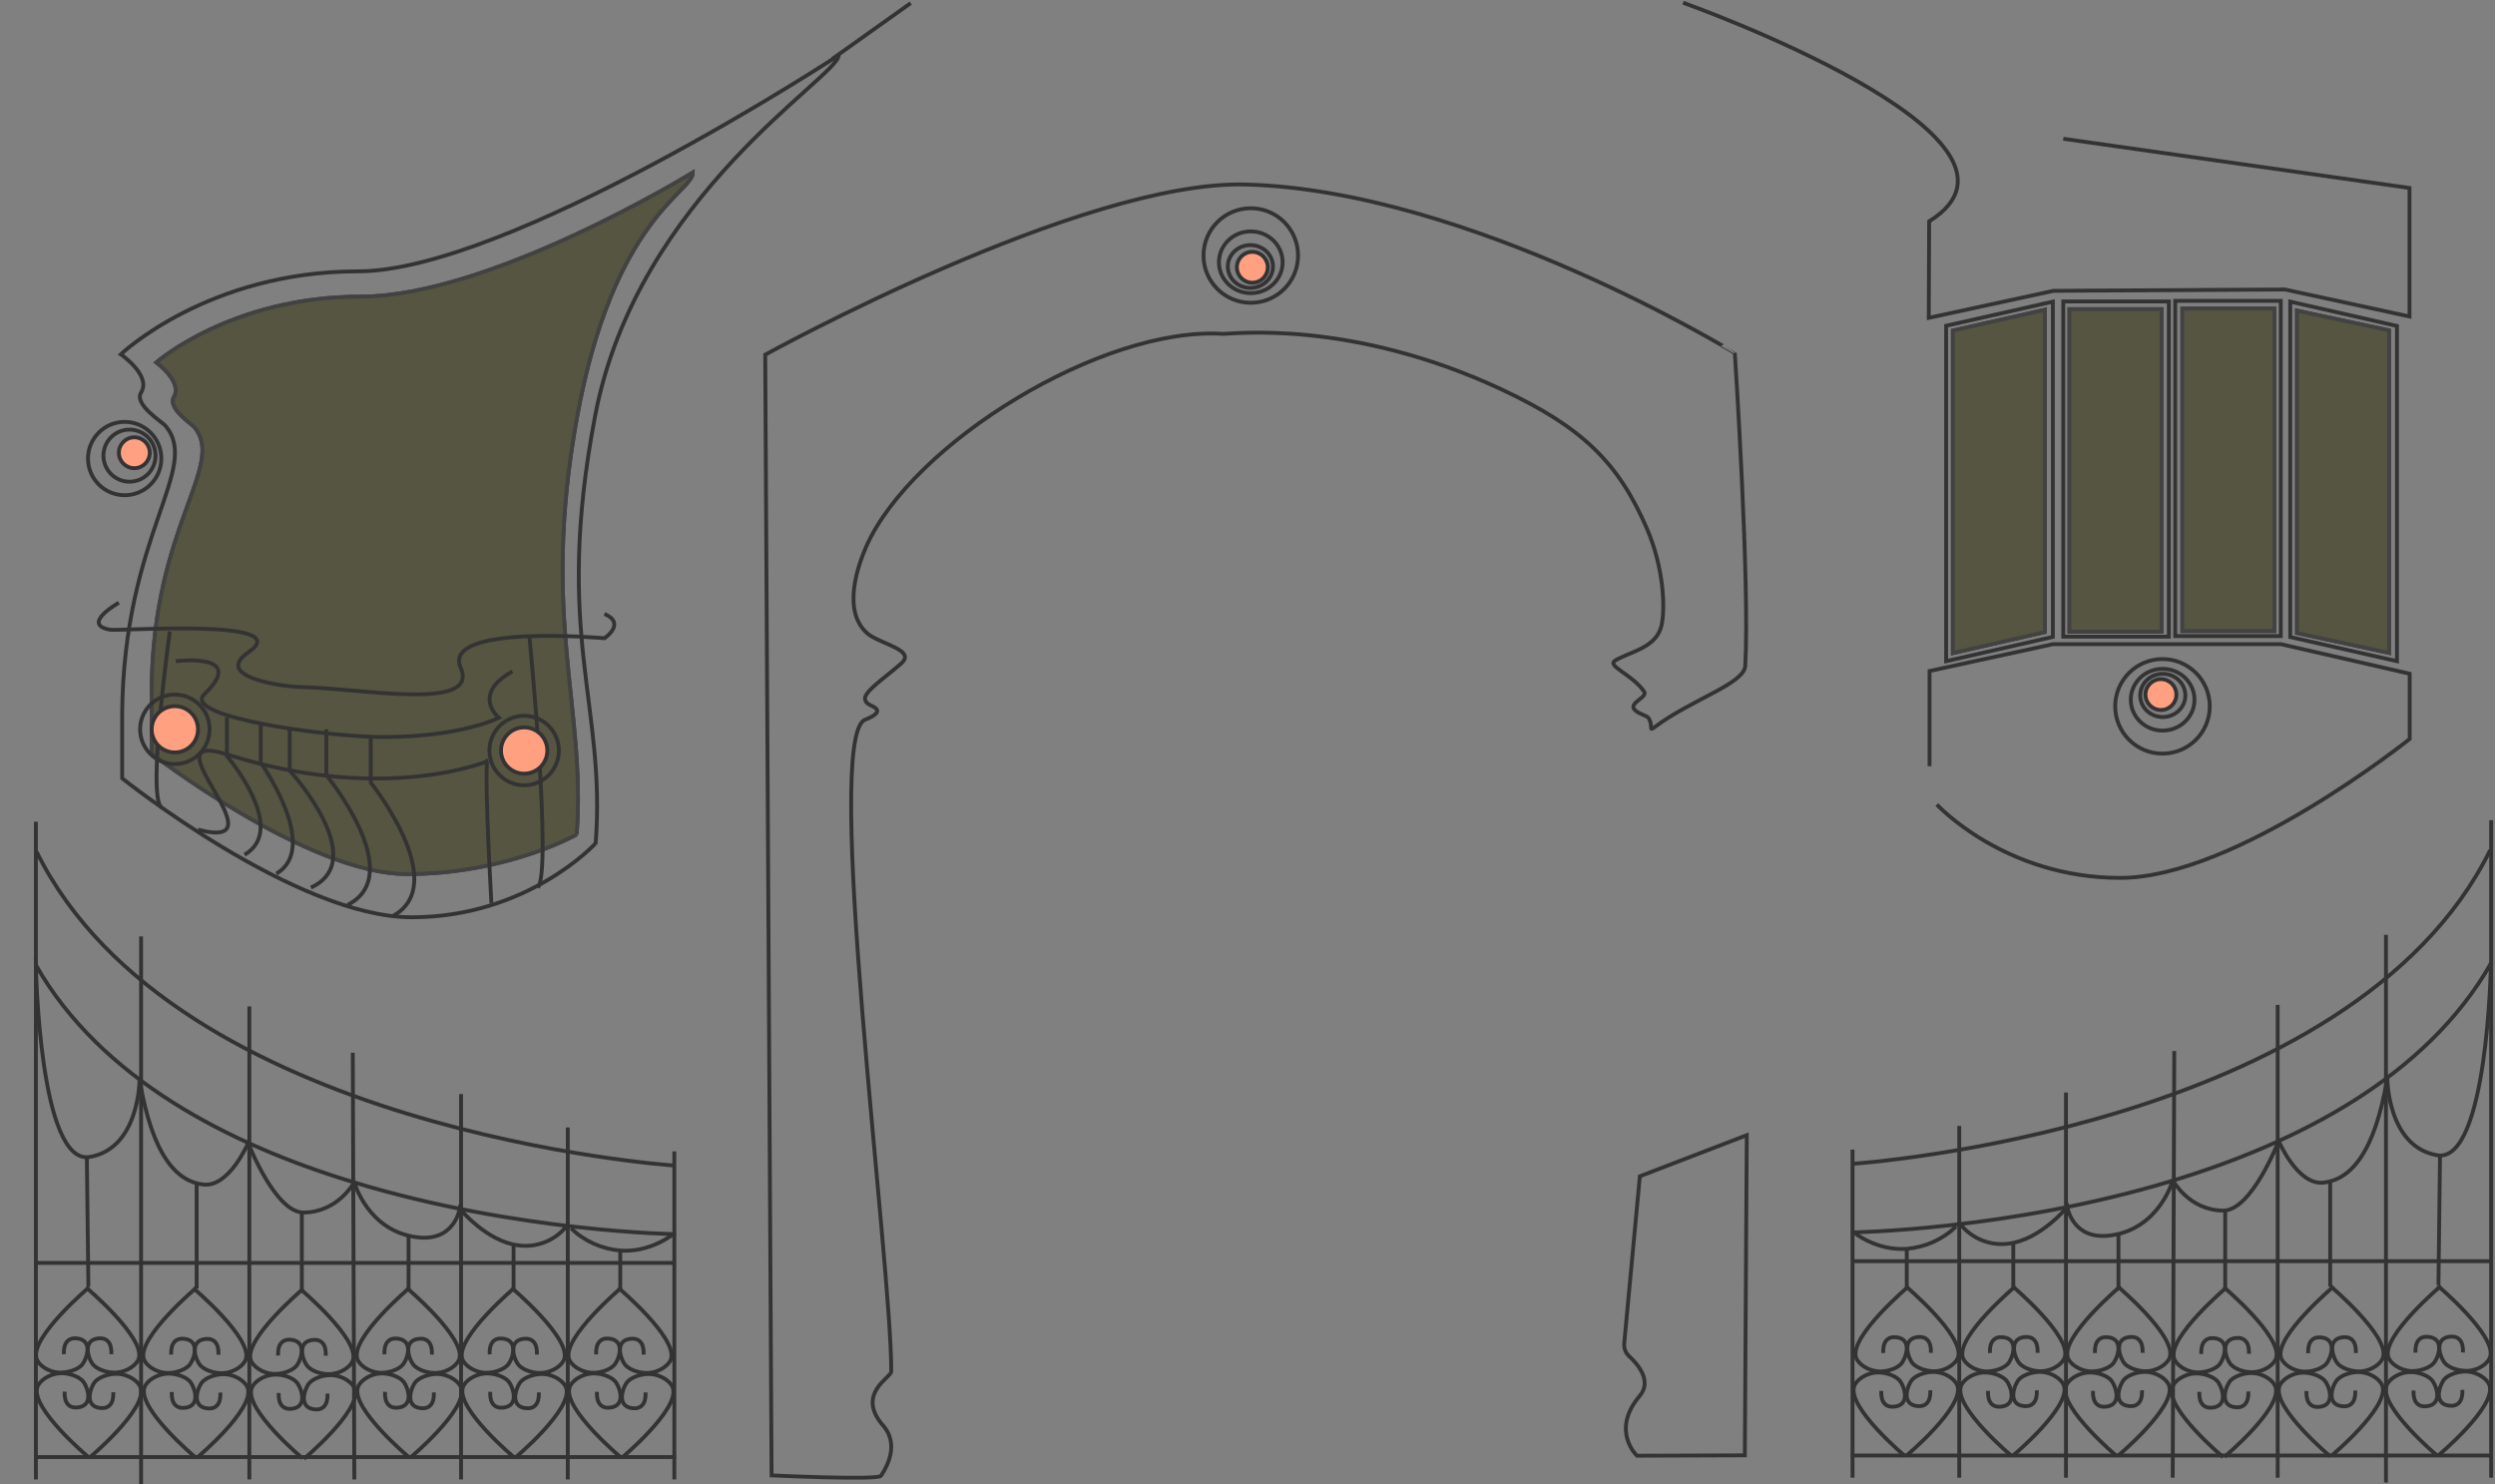 <?xml version="1.0" encoding="utf-8"?>
<!-- Generator: Adobe Illustrator 24.3.0, SVG Export Plug-In . SVG Version: 6.00 Build 0)  -->
<svg version="1.1" id="Livello_1" xmlns="http://www.w3.org/2000/svg" xmlns:xlink="http://www.w3.org/1999/xlink" x="0px" y="0px"
	 viewBox="0 0 1292.8 769" style="enable-background:new 0 0 1292.8 769;" xml:space="preserve">
<rect x="0" y="0" width="1292.8" height="769" fill="#808080" stroke="none"/>
<style type="text/css">
	.st0{fill:none;stroke:#333333;stroke-width:2;stroke-miterlimit:10;}
	.st1{fill:#FFF428;}
	.st2{opacity:0.9;}
	.st3{fill:#444444;}
	.st4{fill:none;stroke:#444444;stroke-width:2;stroke-miterlimit:10;}
	.st5{fill:#FFA081;stroke:#333333;stroke-width:2;stroke-miterlimit:10;}
</style>
<g id="Livello_1_1_">
</g>
<g id="Livello_3">
	<path class="st0" d="M399.8,764.5c0,0,55.1,2.6,56.7,0.2c10.8-16.2,2-25,0.6-26.6c-13.4-16.1,4.7-24.3,4.7-27.4
		c0.3-55.9-35.8-329.3-13.5-337.8c0.5-0.2,6.6-2.4,6.2-4.7s-4.8-2.4-6-5c-1-2,0.2-4.4,7.9-10.7c10.7-8.7,12.3-9.7,12.5-11.8
		c0.4-5-14.5-8-19.6-12.6c-13.4-11.9-4.3-36-0.5-44.8C472.5,229.7,571,169,633.7,173c4,0.2,66-8,144.8,29
		c41.7,19.6,60.2,37.9,74.9,72c8.6,19.9,9.6,41,7.5,50.2c-2.7,11.5-16.1,13.4-23.9,18c-4.8,2.9,8.4,6.9,14.9,16.1
		c2.2,3.1-8.5,5.9-4.8,9.6c2.5,2.4,6.2,2.7,7.2,4.3c2.5,4.1-0.4,7.2,3.3,4.4c18.7-14,46.1-22.3,46.7-31.5
		c2.5-42.3-5.4-162.2-5.4-162.2S761.5,98.5,645.2,95.6c-85.2-2.1-248.7,88.2-248.7,88.2L399.8,764.5z"/>
</g>
<g id="Livello_4">
	<path class="st0" d="M905.1,588.2l-1,165.9l-55.9,0.2c0,0-13.9-13,1.5-31.1c6.4-7.6-1-16.3-5.5-20.4c-1.9-1.7-2.8-4.2-2.6-6.7
		l8.1-86.6L905.1,588.2z"/>
</g>
<g id="Livello_6">
	<path class="st0" d="M1264.8,666.3c0,0-30.6,25.8-27.3,36.8c1,3.4,6.1,6.9,11.4,7.3c4.3,0.3,9.3-1.3,11.8-3.7
		c2.6-2.5,6.6-13.2-2.5-14c-4.2-0.4-6.9,2.2-6.6,8.2"/>
	<path class="st0" d="M1262.9,754.3c0,0-29.7-24.9-26.4-36c1-3.4,6.1-6.9,11.4-7.3c4.3-0.3,9.3,1.3,11.8,3.7
		c2.6,2.5,6.6,13.2-2.5,14c-4.2,0.4-6.9-2.2-6.6-8.2"/>
	<path class="st0" d="M1263.6,754c0,0,29.7-24.9,26.4-36c-1-3.4-6.1-6.9-11.4-7.3c-4.3-0.3-9.3,1.3-11.8,3.7
		c-2.4,2.4-6.6,13.2,2.5,14c4.2,0.4,6.9-2.2,6.6-8.2"/>
	<path class="st0" d="M1276.2,700.8c0.3-6-2.4-8.6-6.6-8.2c-9.1,0.8-5,11.5-2.5,14s7.5,3.9,11.8,3.7c5.4-0.3,10.4-3.8,11.4-7.3
		c3.3-11.1-27.2-36.8-27.2-36.8"/>
	<path class="st0" d="M1209.2,666.6c0,0-30.6,25.8-27.3,36.8c1,3.4,6.1,6.9,11.4,7.3c4.3,0.3,9.3-1.3,11.8-3.7
		c2.4-2.4,6.6-13.2-2.5-14c-4.2-0.4-6.9,2.2-6.6,8.2"/>
	<path class="st0" d="M1207.4,754.6c0,0-29.7-24.9-26.4-36c1-3.4,6.1-6.9,11.4-7.3c4.3-0.3,9.3,1.3,11.8,3.7s6.6,13.2-2.5,14
		c-4.2,0.4-6.9-2.2-6.6-8.2"/>
	<path class="st0" d="M1208.1,754.3c0,0,29.7-24.9,26.4-36c-1-3.4-6.1-6.9-11.4-7.3c-4.3-0.3-9.3,1.3-11.8,3.7
		c-2.6,2.5-6.6,13.2,2.5,14c4.2,0.4,6.9-2.2,6.6-8.2"/>
	<path class="st0" d="M1207.6,666.5c0,0,30.5,25.7,27.2,36.8c-1,3.4-6.1,6.9-11.4,7.3c-4.3,0.3-9.3-1.3-11.8-3.7s-6.6-13.2,2.5-14
		c4.2-0.4,6.9,2.2,6.6,8.2"/>
	<path class="st0" d="M1153.8,667c0,0-30.6,25.8-27.3,36.8c1,3.4,6.1,6.9,11.4,7.3c4.3,0.3,9.3-1.3,11.8-3.7
		c2.4-2.4,6.6-13.2-2.5-14c-4.2-0.4-6.9,2.2-6.6,8.2"/>
	<path class="st0" d="M1151.9,755c0,0-29.7-24.9-26.4-36c1-3.4,6.1-6.9,11.4-7.3c4.3-0.3,9.3,1.3,11.8,3.7c2.4,2.4,6.6,13.2-2.5,14
		c-4.2,0.4-6.9-2.2-6.6-8.2"/>
	<path class="st0" d="M1152.7,754.8c0,0,29.7-24.9,26.4-36c-1-3.4-6.1-6.9-11.4-7.3c-4.3-0.3-9.3,1.3-11.8,3.7
		c-2.4,2.4-6.6,13.2,2.5,14c4.2,0.4,6.9-2.2,6.6-8.2"/>
	<path class="st0" d="M1152.2,666.9c0,0,30.5,25.7,27.2,36.8c-1,3.4-6.1,6.9-11.5,7.3c-4.3,0.3-9.3-1.3-11.7-3.7
		c-2.6-2.5-6.6-13.2,2.5-14c4.2-0.4,6.9,2.2,6.6,8.2"/>
	<path class="st0" d="M1098.7,666.5c0,0-30.6,25.8-27.3,36.8c1,3.4,6.1,6.9,11.4,7.3c4.3,0.3,9.3-1.3,11.8-3.7
		c2.4-2.4,6.6-13.2-2.5-14c-4.2-0.4-6.9,2.2-6.6,8.2"/>
	<path class="st0" d="M1096.8,754.5c0,0-29.7-24.9-26.4-36c1-3.4,6.1-6.9,11.5-7.3c4.3-0.3,9.3,1.3,11.7,3.7s6.6,13.2-2.5,14
		c-4.2,0.4-6.9-2.2-6.6-8.2"/>
	<path class="st0" d="M1097.6,754.2c0,0,29.7-24.9,26.4-36c-1-3.4-6.1-6.9-11.4-7.3c-4.3-0.3-9.3,1.3-11.8,3.7
		c-2.4,2.4-6.6,13.2,2.5,14c4.2,0.4,6.9-2.2,6.6-8.2"/>
	<path class="st0" d="M1097.1,666.4c0,0,30.5,25.7,27.2,36.8c-1,3.4-6.1,6.9-11.4,7.3c-4.3,0.3-9.3-1.3-11.8-3.7
		c-2.4-2.4-6.6-13.2,2.5-14c4.2-0.4,6.9,2.2,6.6,8.2"/>
	<path class="st0" d="M1044.3,666.5c0,0-30.6,25.8-27.3,36.8c1,3.4,6.1,6.9,11.4,7.3c4.3,0.3,9.3-1.3,11.8-3.7
		c2.4-2.4,6.6-13.2-2.5-14c-4.2-0.4-6.9,2.2-6.6,8.2"/>
	<path class="st0" d="M1042.4,754.5c0,0-29.7-24.9-26.4-36c1-3.4,6.1-6.9,11.4-7.3c4.3-0.3,9.3,1.3,11.8,3.7s6.6,13.2-2.5,14
		c-4.2,0.4-6.9-2.2-6.6-8.2"/>
	<path class="st0" d="M1043.1,754.2c0,0,29.7-24.9,26.4-36c-1-3.4-6.1-6.9-11.4-7.3c-4.3-0.3-9.3,1.3-11.8,3.7
		c-2.4,2.4-6.6,13.2,2.5,14c4.2,0.4,6.9-2.2,6.6-8.2"/>
	<path class="st0" d="M1042.7,666.4c0,0,30.5,25.7,27.2,36.8c-1,3.4-6.1,6.9-11.4,7.3c-4.3,0.3-9.3-1.3-11.8-3.7s-6.6-13.2,2.5-14
		c4.2-0.4,6.9,2.2,6.6,8.2"/>
	<path class="st0" d="M989,666.5c0,0-30.6,25.8-27.3,36.8c1,3.4,6.1,6.9,11.5,7.3c4.3,0.3,9.3-1.3,11.7-3.7s6.6-13.2-2.5-14
		c-4.2-0.4-6.9,2.2-6.6,8.2"/>
	<path class="st0" d="M987.1,754.5c0,0-29.7-24.9-26.4-36c1-3.4,6.1-6.9,11.4-7.3c4.3-0.3,9.3,1.3,11.8,3.7c2.6,2.5,6.6,13.2-2.5,14
		c-4.2,0.4-6.9-2.2-6.6-8.2"/>
	<path class="st0" d="M987.9,754.2c0,0,29.7-24.9,26.4-36c-1-3.4-6.1-6.9-11.4-7.3c-4.3-0.3-9.3,1.3-11.8,3.7s-6.6,13.2,2.5,14
		c4.2,0.4,6.9-2.2,6.6-8.2"/>
	<path class="st0" d="M987.4,666.4c0,0,30.5,25.7,27.2,36.8c-1,3.4-6.1,6.9-11.4,7.3c-4.3,0.3-9.3-1.3-11.8-3.7s-6.6-13.2,2.5-14
		c4.2-0.4,6.9,2.2,6.6,8.2"/>
	<line class="st0" x1="959.1" y1="754.2" x2="1290.8" y2="754.2"/>
	<line class="st0" x1="959.9" y1="653.5" x2="1291.6" y2="653.5"/>
	<path class="st0" d="M959.9,765.7v-170"/>
	<line class="st0" x1="1015.2" y1="765.7" x2="1015.2" y2="583.4"/>
	<line class="st0" x1="1070.5" y1="765.7" x2="1070.5" y2="566.1"/>
	<line class="st0" x1="1125.8" y1="765.7" x2="1126.6" y2="544.6"/>
	<line class="st0" x1="1180.2" y1="765.7" x2="1180.2" y2="520.7"/>
	<line class="st0" x1="1236.3" y1="768.2" x2="1236.3" y2="484.4"/>
	<path class="st0" d="M1290.8,765.7V425"/>
	<path class="st0" d="M960.4,603c0,0,258.4-17.5,329.9-162.5"/>
	<path class="st0" d="M1080.4,513.3"/>
	<path class="st0" d="M1153.8,629.1"/>
	<path class="st0" d="M1015.7,634.3c6,7.5,15.5,11.4,25.1,10.1c16.5-2,30.4-19,30.4-19s2.6,17.3,22.1,14.8
		c25.5-3.2,32.5-28.5,32.5-28.5c0.3,0,8.2,15.3,26,15.6c14.9,0.3,28.9-36.1,28.9-36.1s9.8,23.1,23.2,21.6
		c13.4-1.5,26.5-14.2,33.1-54.4c0,0-0.1,35.7,25.8,40.2c26.2,4.5,27.9-99.4,27.9-99.4c-33.6,58.9-100.2,92.9-165,112.6
		c-84.9,25.8-166.6,26.8-166.6,26.8"/>
	<path class="st0" d="M960.6,638.6c0,0,11.6,9.6,27.3,8.5c9.6-0.8,18.6-4.8,25.6-11.5"/>
	<line class="st0" x1="1264.3" y1="599.1" x2="1263.5" y2="665.9"/>
	<line class="st0" x1="1207.4" y1="612.3" x2="1207.4" y2="666.7"/>
	<line class="st0" x1="1153" y1="627.1" x2="1153" y2="667.6"/>
	<line class="st0" x1="1097.7" y1="639.5" x2="1097.7" y2="666.7"/>
	<line class="st0" x1="1043.2" y1="644.5" x2="1043.2" y2="666.7"/>
	<line class="st0" x1="988" y1="647.8" x2="988" y2="666.7"/>
	<path class="st0" d="M1128.6,729.8"/>
	<path class="st0" d="M44.6,667.1c0,0,30.6,25.8,27.3,36.8c-1,3.4-6.1,6.9-11.5,7.3c-4.3,0.3-9.3-1.3-11.8-3.7s-6.6-13.2,2.5-14
		c4.2-0.4,6.9,2.2,6.6,8.2"/>
	<path class="st0" d="M46.5,755.2c0,0,29.7-24.9,26.4-36c-1-3.4-6.1-6.9-11.5-7.3c-4.3-0.3-9.3,1.3-11.8,3.7s-6.6,13.2,2.5,14
		c4.2,0.4,6.9-2.2,6.6-8.2"/>
	<path class="st0" d="M45.7,754.9c0,0-29.7-24.9-26.4-36c1-3.4,6.1-6.9,11.5-7.3c4.3-0.3,9.3,1.3,11.8,3.7s6.6,13.2-2.5,14
		c-4.2,0.4-6.9-2.2-6.6-8.2"/>
	<path class="st0" d="M33.1,701.7c-0.3-6,2.4-8.6,6.6-8.2c9.1,0.8,5,11.5,2.5,14s-7.5,3.9-11.8,3.7c-5.4-0.3-10.4-3.8-11.5-7.3
		C15.7,692.7,46.2,667,46.2,667"/>
	<path class="st0" d="M100.1,667.4c0,0,30.6,25.8,27.3,36.8c-1,3.4-6.1,6.9-11.5,7.3c-4.3,0.3-9.3-1.3-11.8-3.7
		c-2.6-2.5-6.6-13.2,2.5-14c4.2-0.4,6.9,2.2,6.6,8.2"/>
	<path class="st0" d="M102,755.4c0,0,29.7-24.9,26.4-36c-1-3.4-6.1-6.9-11.5-7.3c-4.3-0.3-9.3,1.3-11.8,3.7s-6.6,13.2,2.5,14
		c4.2,0.4,6.9-2.2,6.6-8.2"/>
	<path class="st0" d="M101.2,755.1c0,0-29.7-24.9-26.4-36c1-3.4,6.1-6.9,11.5-7.3c4.3-0.3,9.3,1.3,11.8,3.7s6.6,13.2-2.5,14
		c-4.2,0.4-6.9-2.2-6.6-8.2"/>
	<path class="st0" d="M101.7,667.3c0,0-30.5,25.7-27.2,36.8c1,3.4,6.1,6.9,11.5,7.3c4.3,0.3,9.3-1.3,11.8-3.7s6.6-13.2-2.5-14
		c-4.2-0.4-6.9,2.2-6.6,8.2"/>
	<path class="st0" d="M155.6,667.9c0,0,30.6,25.8,27.3,36.8c-1,3.4-6.1,6.9-11.5,7.3c-4.3,0.3-9.3-1.3-11.7-3.7
		c-2.6-2.5-6.6-13.2,2.5-14c4.2-0.4,6.9,2.2,6.6,8.2"/>
	<path class="st0" d="M157.5,755.9c0,0,29.7-24.9,26.4-36c-1-3.4-6.1-6.9-11.5-7.3c-4.3-0.3-9.3,1.3-11.8,3.7s-6.6,13.2,2.5,14
		c4.2,0.4,6.9-2.2,6.6-8.2"/>
	<path class="st0" d="M156.7,755.6c0,0-29.7-24.9-26.4-36c1-3.4,6.1-6.9,11.5-7.3c4.3-0.3,9.3,1.3,11.7,3.7s6.6,13.2-2.5,14
		c-4.2,0.4-6.9-2.2-6.6-8.2"/>
	<path class="st0" d="M157.1,667.8c0,0-30.5,25.7-27.2,36.8c1,3.4,6.1,6.9,11.5,7.3c4.3,0.3,9.3-1.3,11.8-3.7s6.6-13.2-2.5-14
		c-4.2-0.4-6.9,2.2-6.6,8.2"/>
	<path class="st0" d="M210.7,667.3c0,0,30.6,25.8,27.3,36.8c-1,3.4-6.1,6.9-11.5,7.3c-4.3,0.3-9.3-1.3-11.8-3.7
		c-2.6-2.5-6.6-13.2,2.5-14c4.2-0.4,6.9,2.2,6.6,8.2"/>
	<path class="st0" d="M212.6,755.3c0,0,29.7-24.9,26.4-36c-1-3.4-6.1-6.9-11.5-7.3c-4.3-0.3-9.3,1.3-11.8,3.7s-6.6,13.2,2.5,14
		c4.2,0.4,6.9-2.2,6.6-8.2"/>
	<path class="st0" d="M211.8,755c0,0-29.7-24.9-26.4-36c1-3.4,6.1-6.9,11.4-7.3c4.3-0.3,9.3,1.3,11.8,3.7s6.6,13.2-2.5,14
		c-4.2,0.4-6.9-2.2-6.6-8.2"/>
	<path class="st0" d="M212.3,667.2c0,0-30.5,25.7-27.2,36.8c1,3.4,6.1,6.9,11.4,7.3c4.3,0.3,9.3-1.3,11.8-3.7
		c2.6-2.5,6.6-13.2-2.5-14c-4.2-0.4-6.9,2.2-6.6,8.2"/>
	<path class="st0" d="M265.1,667.3c0,0,30.6,25.8,27.3,36.8c-1,3.4-6.1,6.9-11.5,7.3c-4.3,0.3-9.3-1.3-11.8-3.7
		c-2.6-2.5-6.6-13.2,2.5-14c4.2-0.4,6.9,2.2,6.6,8.2"/>
	<path class="st0" d="M267,755.3c0,0,29.7-24.9,26.4-36c-1-3.4-6.1-6.9-11.5-7.3c-4.3-0.3-9.3,1.3-11.8,3.7s-6.6,13.2,2.5,14
		c4.2,0.4,6.9-2.2,6.6-8.2"/>
	<path class="st0" d="M266.2,755c0,0-29.7-24.9-26.4-36c1-3.4,6.1-6.9,11.5-7.3c4.3-0.3,9.3,1.3,11.8,3.7s6.6,13.2-2.5,14
		c-4.2,0.4-6.9-2.2-6.6-8.2"/>
	<path class="st0" d="M266.7,667.2c0,0-30.5,25.7-27.2,36.8c1,3.4,6.1,6.9,11.5,7.3c4.3,0.3,9.3-1.3,11.8-3.7
		c2.6-2.5,6.6-13.2-2.5-14c-4.2-0.4-6.9,2.2-6.6,8.2"/>
	<path class="st0" d="M320.4,667.3c0,0,30.6,25.8,27.3,36.8c-1,3.4-6.1,6.9-11.5,7.3c-4.3,0.3-9.3-1.3-11.8-3.7
		c-2.6-2.5-6.6-13.2,2.5-14c4.2-0.4,6.9,2.2,6.6,8.2"/>
	<path class="st0" d="M322.3,755.3c0,0,29.7-24.9,26.4-36c-1-3.4-6.1-6.9-11.5-7.3c-4.3-0.3-9.3,1.3-11.8,3.7s-6.6,13.2,2.5,14
		c4.2,0.4,6.9-2.2,6.6-8.2"/>
	<path class="st0" d="M321.5,755c0,0-29.7-24.9-26.4-36c1-3.4,6.1-6.9,11.5-7.3c4.3-0.3,9.3,1.3,11.8,3.7s6.6,13.2-2.5,14
		c-4.2,0.4-6.9-2.2-6.6-8.2"/>
	<path class="st0" d="M322,667.2c0,0-30.5,25.7-27.2,36.8c1,3.4,6.1,6.9,11.5,7.3c4.3,0.3,9.3-1.3,11.7-3.7c2.6-2.5,6.6-13.2-2.5-14
		c-4.2-0.4-6.9,2.2-6.6,8.2"/>
	<line class="st0" x1="350.3" y1="755" x2="18.6" y2="755"/>
	<line class="st0" x1="349.4" y1="654.4" x2="17.8" y2="654.4"/>
	<path class="st0" d="M349.4,766.6v-170"/>
	<line class="st0" x1="294.2" y1="766.6" x2="294.2" y2="584.2"/>
	<line class="st0" x1="238.9" y1="766.6" x2="238.9" y2="566.9"/>
	<line class="st0" x1="183.6" y1="766.6" x2="182.8" y2="545.5"/>
	<line class="st0" x1="129.2" y1="766.6" x2="129.2" y2="521.5"/>
	<line class="st0" x1="73.1" y1="769" x2="73.1" y2="485.2"/>
	<path class="st0" d="M18.6,766.6V425.8"/>
	<path class="st0" d="M348.9,603.9c0,0-258.4-17.5-329.9-162.5"/>
	<path class="st0" d="M229,514.1"/>
	<path class="st0" d="M155.6,629.9"/>
	<path class="st0" d="M293.7,635.2c-6,7.6-15.5,11.4-25.1,10.1c-16.5-2-30.4-19-30.4-19s-2.6,17.3-22.1,14.8
		c-25.5-3.2-32.5-28.4-32.5-28.4c-0.3,0-8.2,15.3-26.1,15.6c-14.9,0.3-28.9-36.1-28.9-36.1s-9.8,23.1-23.2,21.6S79,599.6,72.3,559.3
		c0,0,0.1,35.7-25.8,40.2c-26.2,4.5-27.9-99.4-27.9-99.4c33.6,58.9,100.2,93,165,112.6c85,25.8,166.6,26.8,166.6,26.8"/>
	<path class="st0" d="M348.8,639.5c0,0-11.6,9.6-27.3,8.5c-9.6-0.8-18.6-4.8-25.6-11.5"/>
	<line class="st0" x1="45" y1="599.9" x2="45.8" y2="666.7"/>
	<line class="st0" x1="101.9" y1="613.1" x2="101.9" y2="667.6"/>
	<line class="st0" x1="156.4" y1="628" x2="156.4" y2="668.4"/>
	<line class="st0" x1="211.7" y1="640.3" x2="211.7" y2="667.6"/>
	<line class="st0" x1="266.1" y1="645.3" x2="266.1" y2="667.6"/>
	<line class="st0" x1="321.4" y1="648.6" x2="321.4" y2="667.6"/>
	<path class="st0" d="M180.9,730.7"/>
</g>
<g id="bol_finestra">
	<polygon class="st0" points="1063.7,330 1008.4,342.6 1008.4,168.8 1063.7,156.3 	"/>
	<polygon class="st0" points="1186.7,330.1 1242,342.6 1242,168.9 1186.7,156.3 	"/>
	<rect x="1069.1" y="156.2" class="st0" width="54.7" height="173.7"/>
	<rect x="1127.1" y="155.9" class="st0" width="54.7" height="173.7"/>
</g>
<g id="Livello_8">
	<g>
		<g>
			<rect x="1072.3" y="160.2" class="st1" width="47.7" height="167.1"/>
			<rect x="1072.3" y="160.2" class="st0" width="47.7" height="167.1"/>
		</g>
		<g class="st2">
			<rect x="1072.3" y="160.2" class="st3" width="47.7" height="167.1"/>
			<rect x="1072.3" y="160.2" class="st4" width="47.7" height="167.1"/>
		</g>
	</g>
	<g>
		<g>
			<polygon class="st1" points="1059.6,327.5 1011.9,338.4 1011.9,171.3 1059.6,160.5 			"/>
			<polygon class="st0" points="1059.6,327.5 1011.9,338.4 1011.9,171.3 1059.6,160.5 			"/>
		</g>
		<g class="st2">
			<polygon class="st3" points="1059.6,327.5 1011.9,338.4 1011.9,171.3 1059.6,160.5 			"/>
			<polygon class="st4" points="1059.6,327.5 1011.9,338.4 1011.9,171.3 1059.6,160.5 			"/>
		</g>
	</g>
	<g>
		<g>
			<polygon class="st1" points="1190.2,328 1237.9,338.3 1237.9,171.2 1190.2,161 			"/>
			<polygon class="st0" points="1190.2,328 1237.9,338.3 1237.9,171.2 1190.2,161 			"/>
		</g>
		<g class="st2">
			<polygon class="st3" points="1190.2,328 1237.9,338.3 1237.9,171.2 1190.2,161 			"/>
			<polygon class="st4" points="1190.2,328 1237.9,338.3 1237.9,171.2 1190.2,161 			"/>
		</g>
	</g>
	<g>
		<g>
			<rect x="1130.8" y="159.9" class="st1" width="47.7" height="167.1"/>
			<rect x="1130.8" y="159.9" class="st0" width="47.7" height="167.1"/>
		</g>
		<g class="st2">
			<rect x="1130.8" y="159.9" class="st3" width="47.7" height="167.1"/>
			<rect x="1130.8" y="159.9" class="st4" width="47.7" height="167.1"/>
		</g>
	</g>
	<path class="st0" d="M1003.6,416.9c0,0,35,38,95,38s150-72,150-72v-33.8l-66.7-15.3h-118.2l-63.9,13.9V397"/>
	<path class="st0" d="M975.2,743.4"/>
	<path class="st0" d="M1069.1,71.9l179.4,25.5V164l-64.6-14l-119.9,0.7l-64.6,14l0.2-50C1069.1,71.4,872.1,1.4,872.1,1.4"/>
	<circle class="st0" cx="648.1" cy="132.4" r="24.5"/>
	<ellipse class="st0" cx="648.1" cy="135.9" rx="16.5" ry="16"/>
	<ellipse class="st0" cx="647.9" cy="138.1" rx="11.7" ry="11.1"/>
	<circle class="st5" cx="648.9" cy="138.5" r="8"/>
	<circle class="st0" cx="1120.5" cy="366" r="24.5"/>
	
		<ellipse transform="matrix(1.745293e-03 -1 1 1.745293e-03 756.024 1482.536)" class="st0" cx="1120.6" cy="362.6" rx="16" ry="16.5"/>
	
		<ellipse transform="matrix(1.745293e-03 -1 1 1.745293e-03 758.402 1480.415)" class="st0" cx="1120.7" cy="360.3" rx="11.2" ry="11.7"/>
	<circle class="st5" cx="1119.7" cy="359.9" r="8"/>
</g>
<g id="finestra">
	<path class="st0" d="M308.3,437.3c0,0-35,38-95,38s-150-72-150-72v-33.8c0.8-93,41.3-127,22.3-149c-1.5-1.8-16.3-10.9-12.5-17.1
		c5.5-8.8-10.5-19.8-10.5-19.8s45-43,123-43s249-112,249-112c0,11.2-104.4,72.5-126.2,186.7s5.9,149.6,0.2,222.3"/>
	<g>
		<g>
			<path class="st1" d="M298.8,432.4c0,0-36.2,20.5-87.9,20.5S78.6,390.5,78.6,390.5v-33.7c0.7-84.5,38.6-115.4,22.2-135.4
				c-1.3-1.6-14.1-9.9-10.7-15.6c4.7-8-9.1-18-9.1-18s38.8-34.1,106-34.1s172-64.3,172-64.3c0,10.2-41.3,23.4-60.1,127.2
				C280.1,320.5,303.7,366.4,298.8,432.4"/>
			<path class="st0" d="M298.8,432.4c0,0-36.2,20.5-87.9,20.5S78.6,390.5,78.6,390.5v-33.7c0.7-84.5,38.6-115.4,22.2-135.4
				c-1.3-1.6-14.1-9.9-10.7-15.6c4.7-8-9.1-18-9.1-18s38.8-34.1,106-34.1s172-64.3,172-64.3c0,10.2-41.3,23.4-60.1,127.2
				C280.1,320.5,303.7,366.4,298.8,432.4"/>
		</g>
		<g class="st2">
			<path class="st3" d="M298.8,432.4c0,0-36.2,20.5-87.9,20.5S78.6,390.5,78.6,390.5v-33.7c0.7-84.5,38.6-115.4,22.2-135.4
				c-1.3-1.6-14.1-9.9-10.7-15.6c4.7-8-9.1-18-9.1-18s38.8-34.1,106-34.1s172-64.3,172-64.3c0,10.2-41.3,23.4-60.1,127.2
				C280.1,320.5,303.7,366.4,298.8,432.4"/>
			<path class="st4" d="M298.8,432.4c0,0-36.2,20.5-87.9,20.5S78.6,390.5,78.6,390.5v-33.7c0.7-84.5,38.6-115.4,22.2-135.4
				c-1.3-1.6-14.1-9.9-10.7-15.6c4.7-8-9.1-18-9.1-18s38.8-34.1,106-34.1s172-64.3,172-64.3c0,10.2-41.3,23.4-60.1,127.2
				C280.1,320.5,303.7,366.4,298.8,432.4"/>
		</g>
	</g>
	<path class="st0" d="M274.3,329.5c0,0,11.9,121.7,4.4,130.4"/>
	<path class="st0" d="M88,327.2c0,0-11.9,85-4.4,91.1"/>
	<line class="st0" x1="431.3" y1="30.5" x2="471.9" y2="1.6"/>
	<circle class="st0" cx="64.6" cy="237.6" r="19"/>
	<circle class="st0" cx="67.1" cy="236.1" r="13.5"/>
	<circle class="st5" cx="69.6" cy="234.6" r="8"/>
	<circle class="st5" cx="90.6" cy="377.9" r="12"/>
	<circle class="st5" cx="271.6" cy="388.9" r="12"/>
	<path class="st0" d="M117.6,371.6v20.2c0,0,32.2,37.7,9.1,51.1"/>
	<path class="st0" d="M135.1,374.9v20.3c0,0,31.2,43.9,8.1,57.5"/>
	<path class="st0" d="M150.1,377.9v21.4c0,0,42.4,46.3,11,60.6"/>
	<path class="st0" d="M169.1,377.9v23.8c0,0,42.4,51.4,11,67.2"/>
	<path class="st0" d="M192.1,380.9v24.6c0,0,42.4,53,11,69.4"/>
</g>
<g id="ringhiera">
	<path class="st0" d="M136.9,328.7"/>
	<path class="st0" d="M91.1,342.6c0,0,37.5-4.7,14.8,17.1c-12.3,11.8,63.6,22.2,92.6,22.2c41,0,60-10,60-10s-14.6-11.9,7-24"/>
	<path class="st0" d="M117.6,390.9"/>
	<path class="st0" d="M102.6,429.9c46,12-28.6-52.8,15-39c82,26,135.4,3.4,135.4,3.4"/>
	<path class="st0" d="M254.6,467.9c-4-74-2-74-2-74"/>
	<circle class="st0" cx="271.6" cy="388.9" r="18"/>
	<circle class="st0" cx="90.6" cy="377.9" r="18"/>
	<path class="st0" d="M61.6,312.3c0,0-20.1,11.3-4.5,14c4.7,0.8,97.6-6.1,71.6,11.7c-19,13,19,17.9,27,18c30.8,0.5,93,12.9,83-10
		s74.5-15.3,74.5-15.3s11.5-7.6,0-12.6"/>
</g>
</svg>

